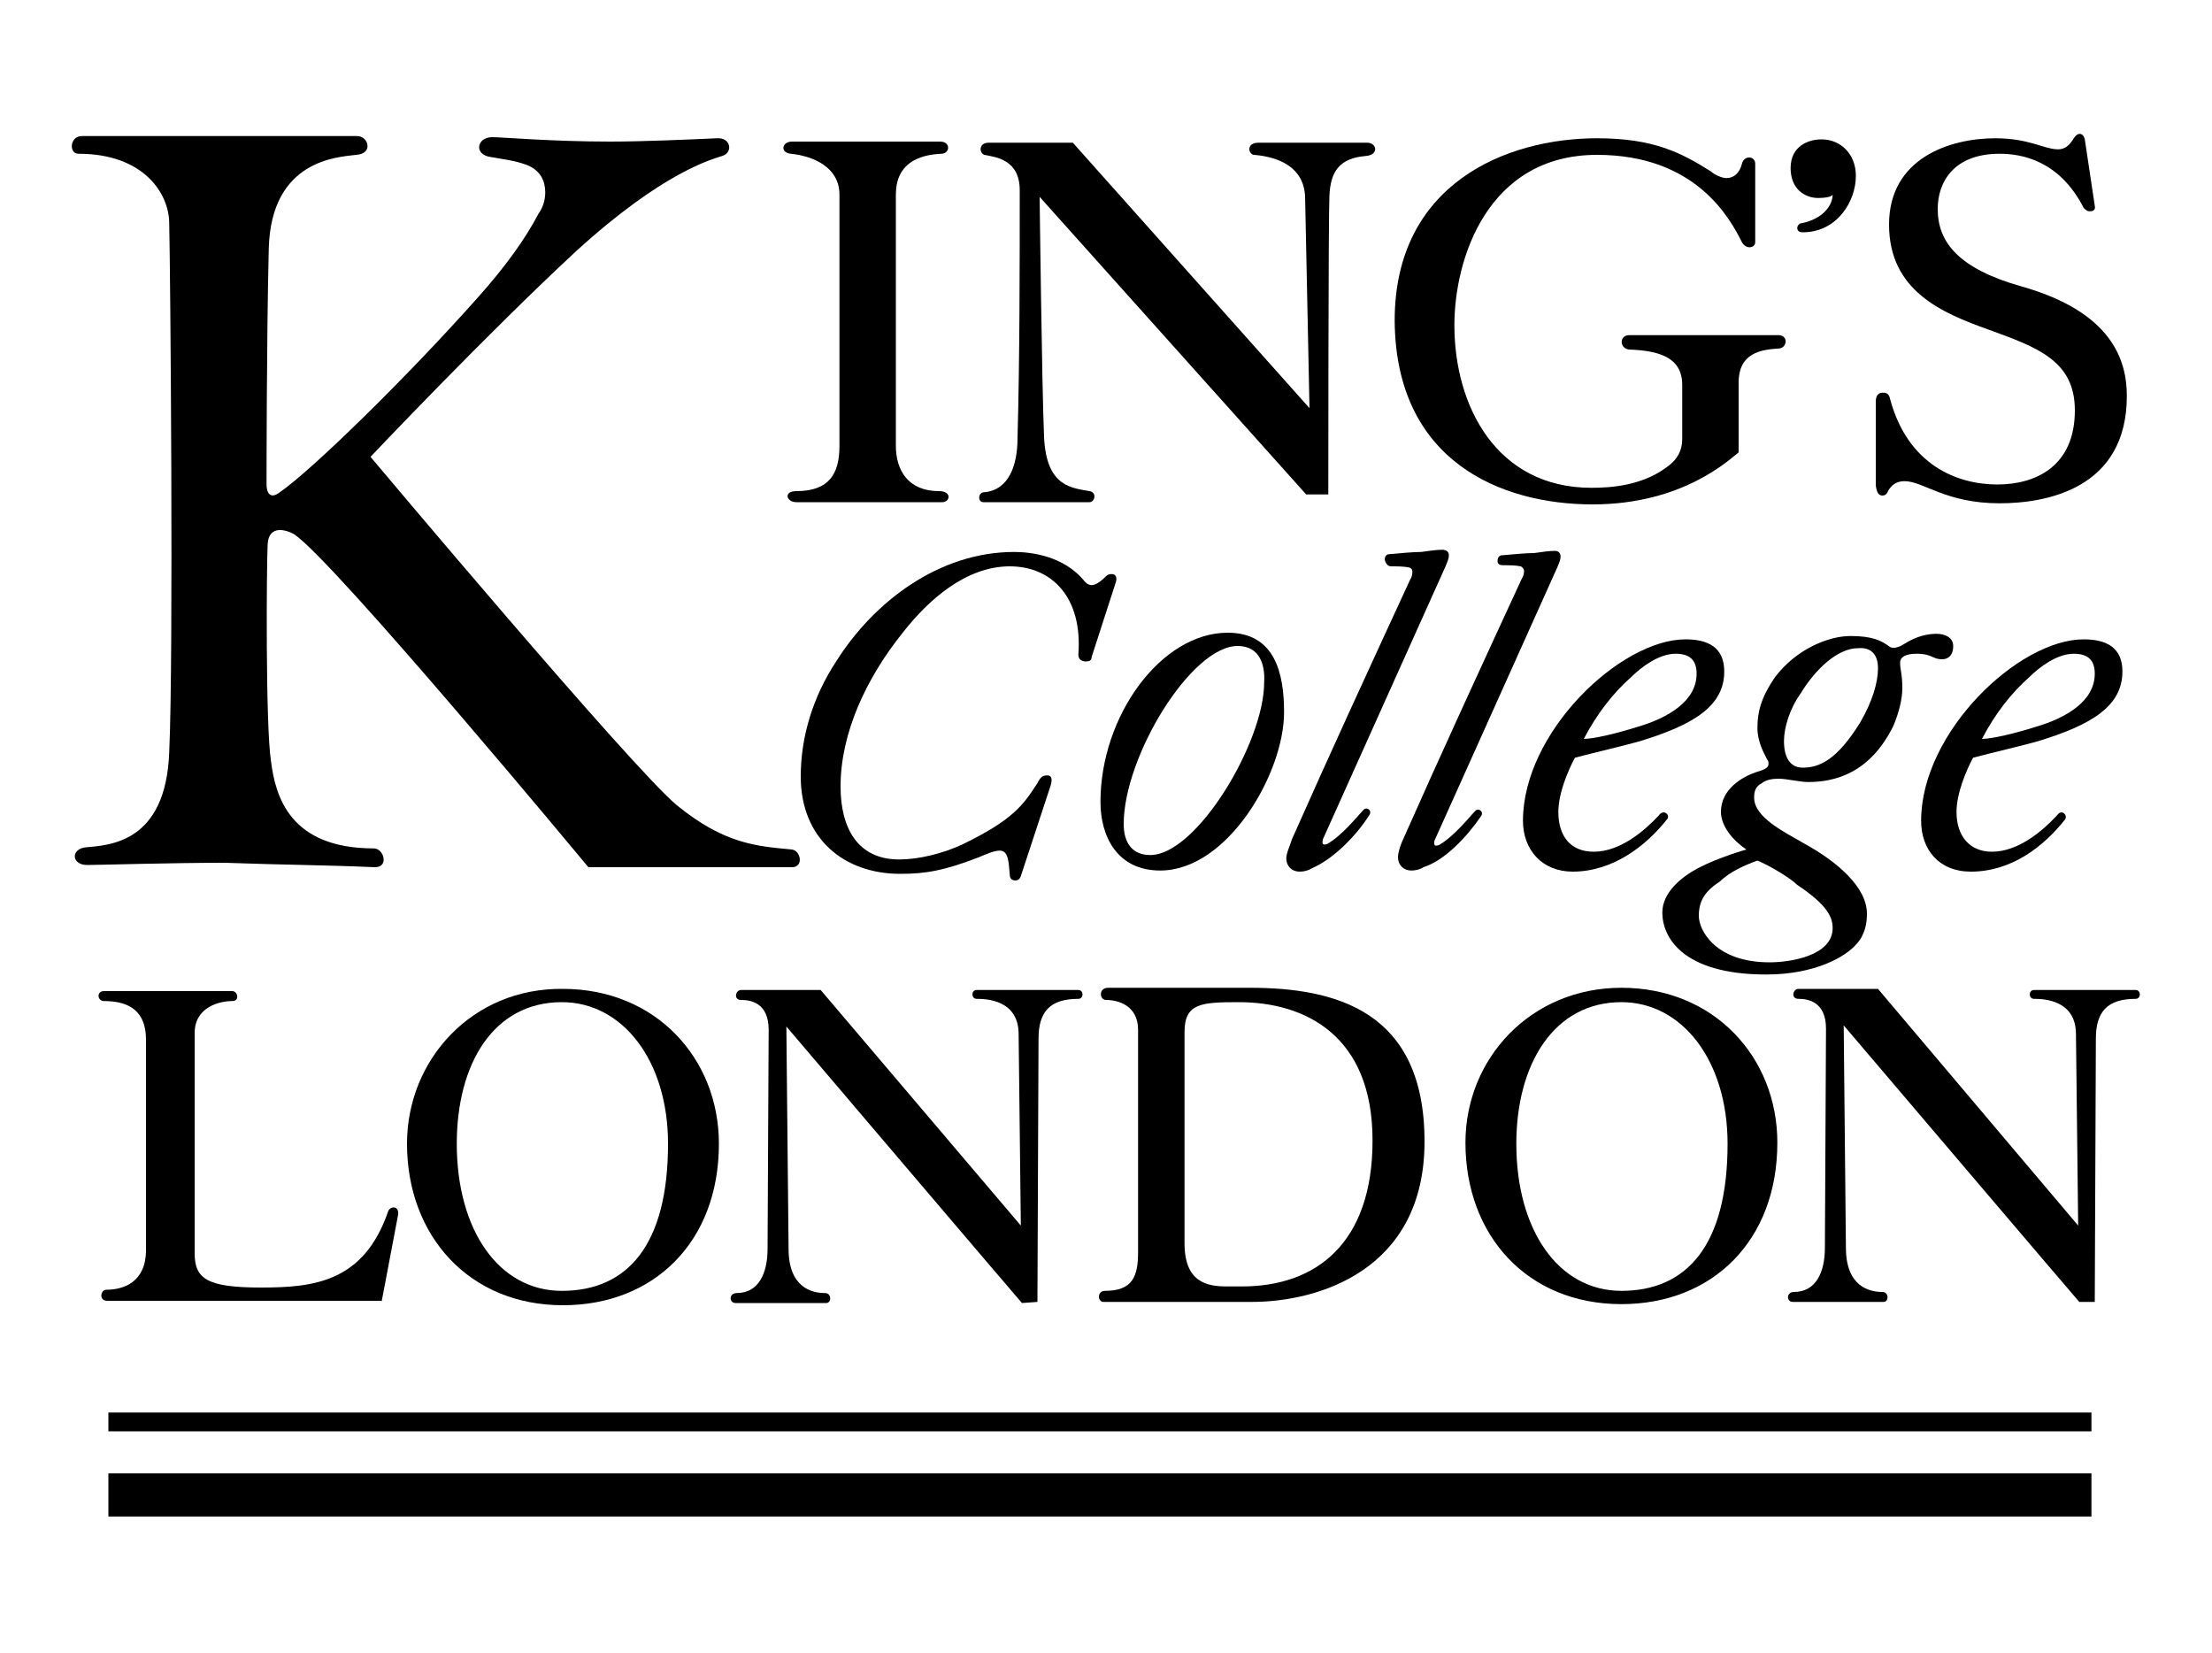 <?xml version="1.0" encoding="utf-8"?>
<!-- Generator: Adobe Illustrator 26.0.1, SVG Export Plug-In . SVG Version: 6.00 Build 0)  -->
<svg version="1.1" id="Layer_1" xmlns="http://www.w3.org/2000/svg" xmlns:xlink="http://www.w3.org/1999/xlink" x="0px" y="0px"
	 viewBox="0 0 200 149.4" style="enable-background:new 0 0 200 149.4;" xml:space="preserve">
<g>
	<path d="M104.9,78.7c6.1,0,11.2-8.8,11.2-14.3c0-3.5-0.8-7.2-5.1-7.2c-6,0-11.5,7.5-11.5,15.3C99.5,75.6,101,78.7,104.9,78.7z
		 M111.9,58.4c2,0,2.5,1.7,2.4,3.3c0,5.4-6.1,15.6-10.3,15.6c-1.7,0-2.4-1.2-2.4-2.8C101.6,68.4,107.7,58.4,111.9,58.4z"/>
	<path d="M133.9,73.8c0.3-0.4-0.2-0.8-0.5-0.5c-0.5,0.5-1.9,2.3-3.3,3.1c-0.3,0.1-0.5,0.1-0.4-0.4l11.1-24.7c0.2-0.5,0.3-0.7,0.3-1
		c0-0.3-0.2-0.5-0.5-0.5c-0.5,0-1.2,0.1-1.9,0.2c-0.7,0-1.8,0.1-2.9,0.2c-0.3,0-0.4,0.3-0.4,0.5c0,0.3,0.2,0.4,0.5,0.4
		c0.5,0,1.1,0,1.6,0.1c0.2,0.1,0.3,0.3,0.3,0.4c0,0.1,0,0.4-0.2,0.7c-3.6,7.8-7.2,15.6-10.7,23.5c-0.2,0.4-0.5,1.2-0.5,1.7
		c0,0.7,0.5,1.2,1.2,1.2c0.4,0,0.8-0.1,1.1-0.3C130.6,77.8,132.6,75.7,133.9,73.8z"/>
	<path d="M99.8,117.7h13.4c5.9,0,15.6-2.8,15.6-14.5c0-11.8-8-13.9-15.8-13.9h-12.8l0,0c-0.9,0-0.8,1.1-0.2,1.1
		c1.1,0,2.9,0.5,2.9,2.7v20.1c0,2.2-0.5,3.5-3,3.5C99.2,116.7,99.2,117.7,99.8,117.7z M107.1,93.3c0-2.6,1.5-2.7,4.9-2.7
		c6,0,12.1,3,12.1,12.5c0,9.3-5.1,13.2-11.8,13.2h-1.4c-1.8,0-3.8-0.4-3.8-3.9L107.1,93.3L107.1,93.3z"/>
	<path d="M170.2,44.8c0.2,0,0.4-0.1,0.5-0.4c0.3-0.5,0.7-0.9,1.5-0.9c1.7,0,3.7,2,8.6,2c4.2,0,11.5-1.3,11.5-9.7
		c0-3.3-1.4-7.6-9.5-9.9c-5.7-1.6-7.6-4-7.6-7c0-2.5,1.5-5,5.6-5c2,0,5.4,0.6,7.6,4.9c0.3,0.3,0.4,0.3,0.6,0.3
		c0.2,0,0.5-0.1,0.4-0.5l-0.9-6c-0.1-0.4-0.3-0.5-0.5-0.5c-0.1,0-0.3,0.1-0.5,0.4c-0.3,0.5-0.7,1-1.4,1c-1.3,0-2.6-1-5.7-1
		c-4.1,0-9.6,1.8-9.6,7.8s4.8,8,9,9.5c4.4,1.6,7.8,2.8,7.8,7.3c0,5.1-3.6,6.7-7,6.7c-3.7,0-8.1-1.8-9.7-7.7
		c-0.1-0.5-0.3-0.6-0.7-0.6c-0.3,0-0.6,0.2-0.6,0.8v7.6C169.7,44.6,169.9,44.8,170.2,44.8z"/>
	<path d="M184.3,67c4.9-1.5,7.6-3.2,7.6-6.3c0-2.2-1.5-2.9-3.5-2.9c-5.9,0-14.7,8.4-14.7,16.4c0,2.6,1.6,4.6,4.5,4.6
		c3.7,0,6.6-2.3,8.5-4.7l0,0c0.3-0.4-0.3-1-0.7-0.4c-1.3,1.4-3.5,3.3-5.9,3.3c-2,0-3.2-1.4-3.2-3.6c0-1.7,0.9-3.8,1.5-4.9
		C179.9,68.1,182.9,67.4,184.3,67z M183.5,61.2c0.9-0.9,2.5-2.1,4-2.1c1.3,0,1.9,0.6,1.9,1.8c0,2.5-2.6,4-5.3,4.8l0,0
		c-1.9,0.6-4,1.1-4.9,1.1C180.4,64.5,181.9,62.6,183.5,61.2z"/>
	<path d="M173.3,59.1c1.4,0,1.4,0.5,2.3,0.5l0,0c0.5,0,1-0.3,1-1.2c0-0.8-0.8-1.1-1.5-1.1c-0.8,0-1.8,0.2-2.9,0.9
		c-0.3,0.2-0.9,0.5-1.3,0.3c-0.8-0.6-1.6-1-3.6-1c-2,0-4.9,1.2-6.8,3.7c-1.3,1.9-1.6,3.2-1.6,4.6c0,1.3,0.6,2.3,0.9,2.9
		c0.1,0.1,0.1,0.2,0.1,0.4c0,0.3-0.4,0.5-1.1,0.7c-1.2,0.4-3.2,1.5-3.2,3.6c0,1.3,1.1,2.6,2.3,3.4c0,0-2.5,0.7-4.4,1.7
		c-1.5,0.8-3.2,2.2-3.2,4c0,2.2,1.8,5.6,9.4,5.6c4.4,0,7.2-1.6,8.2-2.8c0.8-0.9,0.9-2,0.9-2.7c0-2.4-2.7-4.7-5.6-6.3
		c-1.9-1.1-4.6-2.4-4.6-4.2c0-0.5,0.1-1,0.7-1.3c0.4-0.3,0.9-0.4,1.5-0.4c0.8,0,1.9,0.3,2.7,0.3c2.4,0,5.6-0.8,7.7-5.1
		c0.5-1.2,0.8-2.4,0.8-3.4c0-1.3-0.2-1.6-0.2-2.3C171.8,59.4,172.3,59.1,173.3,59.1z M158.9,77.8c1.2,0.5,3,1.6,3.6,2.2
		c2.7,1.8,3.2,2.9,3.2,3.9c0,2.5-3.8,3.1-5.7,3.1l0,0c-4.9,0-6.4-2.9-6.4-4.2c0-1.3,0.5-2.2,1.9-3.1
		C156.4,78.8,157.8,78.2,158.9,77.8z M169.8,60.4c0,1.3-0.5,3-1.6,4.9c-2.1,3.4-3.7,4.1-5.2,4.1c-1.2,0-1.7-1-1.7-2.4
		c0-1.2,0.5-2.9,1.5-4.3c1.4-2.3,3.4-4.1,5.2-4.1C169.1,58.5,169.8,59.1,169.8,60.4L169.8,60.4z"/>
	<path d="M98.2,59.8c0.3,0,0.5-0.1,0.5-0.4l2.2-6.8c0.1-0.4,0-0.7-0.4-0.7c-0.1,0-0.3,0-0.5,0.2c-0.4,0.4-0.9,0.8-1.3,0.8
		c-0.2,0-0.4-0.1-0.6-0.3c-1.9-2.4-5-2.7-6.4-2.7c-6.8,0-12.7,4.5-16.1,9.9c-2.1,3.2-3.2,6.8-3.2,10.4c0,5.6,3.9,8.8,9,8.8
		c2.3,0,4-0.3,7.1-1.5c0.7-0.3,1.4-0.6,1.9-0.6c0.8,0,0.8,1.1,0.9,2.2c0,0.4,0.3,0.5,0.5,0.5c0.2,0,0.4-0.1,0.5-0.4L95,71
		c0.2-0.7,0-0.9-0.3-0.9c-0.4,0-0.6,0.1-0.9,0.7c-1.3,2-2.2,3.3-6.7,5.5c-1.9,0.9-4.1,1.4-5.8,1.4c-3.8,0-5.3-2.9-5.3-6.6
		c0-4.8,2.3-9.8,5.7-14c2.2-2.8,5.6-5.9,9.6-5.9c3.8,0,6.6,2.8,6.2,8C97.5,59.6,97.8,59.8,98.2,59.8L98.2,59.8z"/>
	<path d="M93.8,117.7l0.1-23.8c0-2.4,1-3.6,3.6-3.6c0.5,0,0.5-0.8,0-0.8h-9.2c-0.5,0-0.5,0.8,0,0.8c0.9,0,3.8,0.1,3.8,3.2l0.2,17.3
		L74.2,89.5H67l0,0c-0.5,0-0.7,0.9,0,0.9c0.8,0,2.5,0.2,2.5,2.7l-0.1,19.8c0,2.2-0.8,4-2.8,4c-0.7,0-0.7,0.9-0.1,0.9h8.2
		c0.5,0,0.5-0.9-0.1-0.9c-1.2,0-3.3-0.5-3.3-4l-0.2-20.1c0,0,21.1,24.8,21.3,25L93.8,117.7L93.8,117.7z"/>
	<rect x="9.8" y="133.2" width="179.3" height="3.9"/>
	<path d="M34.5,117.7l1.5-7.9c0.1-0.8-0.7-0.8-0.9-0.3c-2.2,6.4-6.7,6.9-11.5,6.9c-4.9,0-6-0.8-6-3.1V93.4c0-2.4,2.3-2.9,3.4-2.9
		c0.7,0,0.5-0.9,0-0.9H9.4c-0.7,0-0.6,0.9,0,0.9c2.4,0,3.8,1,3.8,3.5V113c0,2.9-2,3.6-3.6,3.6c-0.5,0-0.7,1,0.1,1H34.5z"/>
	<path d="M33.9,78.4c1.3,0,0.8-1.7-0.1-1.7c-7.6,0-8.9-4.7-9.3-7.9C24,65.6,24.1,51,24.2,49.2c0.1-1.8,1.7-1.3,2.4-0.9
		c3.7,2.5,26.6,30.1,26.6,30.1h18.4c1.1,0,0.8-1.5,0-1.6c-3.2-0.3-6.1-0.5-10.4-4c-4.1-3.4-27.7-31.5-27.7-31.5s10.5-11.1,18.6-18.6
		c7.9-7.2,12.3-8.3,13.2-8.6c1-0.3,0.8-1.7-0.5-1.6c-2.2,0.1-6.6,0.3-9.6,0.3c-5.3,0-9.8-0.4-10.7-0.4c-1.4,0-1.7,1.6-0.1,1.8
		c1.1,0.2,2.1,0.3,3.2,0.7c1.3,0.5,1.7,1.5,1.7,2.5c0,0.8-0.3,1.5-0.6,1.9c-1.2,2.3-3,4.8-5.5,7.6c-6.4,7.2-15,15.6-17.9,17.6
		c-0.9,0.7-1.2,0-1.2-0.7c0-0.5,0-13.2,0.2-21.3s6.3-8.3,7.9-8.5c1.6-0.1,1.1-1.7,0.1-1.7H7.4c-1.1,0-1.2,1.6-0.3,1.6
		c5.9,0,8.2,3.6,8.2,6.3c0.1,3.9,0.4,39.3,0,47.8c-0.3,8.2-5.4,8.4-7.5,8.6c-1.4,0.1-1.4,1.6,0.1,1.6c0.9,0,7.6-0.2,12.4-0.2
		C26,78.2,29.4,78.2,33.9,78.4z"/>
	<path d="M36.8,103.4c0,8.3,5.6,14.6,14.1,14.6c8.2,0,14.1-5.7,14.1-14.6c0-7.7-5.7-14-14.1-14C42.7,89.3,36.8,95.8,36.8,103.4z
		 M60.4,103.4c0,9.2-3.7,13.3-9.6,13.3c-5.7,0-9.5-5.5-9.5-13.3c0-7.2,3.3-12.8,9.5-12.8C56.3,90.6,60.4,95.9,60.4,103.4z"/>
	<rect x="9.8" y="127.7" width="179.3" height="1.7"/>
	<path d="M193.1,89.5h-9.2c-0.5,0-0.5,0.8,0,0.8c0.9,0,3.8,0.1,3.8,3.2l0.2,17.3l-18.1-21.4h-7.2l0,0c-0.5,0-0.7,0.9,0,0.9
		c0.8,0,2.5,0.2,2.5,2.7l-0.1,19.8c0,2.2-0.8,4-2.8,4c-0.7,0-0.7,0.9-0.1,0.9h8.2c0.5,0,0.5-0.9-0.1-0.9c-1.2,0-3.3-0.5-3.3-4
		l-0.2-20.1c0,0,21.1,24.8,21.3,25h1.4l0.1-23.8c0-2.4,1-3.6,3.6-3.6C193.6,90.3,193.6,89.5,193.1,89.5z"/>
	<path d="M164.4,17.9c0.6,0,1.2-0.1,1.3-0.3c0,0.9-0.8,2.2-2.9,2.6c-0.1,0-0.3,0.2-0.3,0.4c0,0.2,0.1,0.4,0.5,0.4
		c3.1,0,4.8-2.8,4.8-5.1c0-2-1.4-3.3-3.1-3.3c-1.2,0-2.8,0.6-2.8,2.6C161.9,17.1,163.2,17.9,164.4,17.9z"/>
	<path d="M148.3,67c4.9-1.5,7.6-3.2,7.6-6.3c0-2.2-1.5-2.9-3.5-2.9c-5.9,0-14.7,8.4-14.7,16.4c0,2.6,1.7,4.6,4.5,4.6
		c3.6,0,6.6-2.3,8.5-4.7l0,0c0.4-0.4-0.3-1-0.7-0.4c-1.3,1.4-3.5,3.3-5.9,3.3c-2.1,0-3.2-1.4-3.2-3.6c0-1.7,0.9-3.8,1.5-4.9
		C143.9,68.1,146.9,67.4,148.3,67z M147.5,61.2c0.9-0.9,2.5-2.1,4-2.1c1.3,0,1.9,0.6,1.9,1.8c0,2.5-2.6,4-5.3,4.8l0,0
		c-1.9,0.6-4,1.1-4.9,1.1C144.4,64.5,145.9,62.6,147.5,61.2z"/>
	<path d="M146.6,117.9c8.2,0,14.1-5.7,14.1-14.6c0-7.7-5.7-14-14.1-14c-8.2,0-14.1,6.4-14.1,14C132.5,111.7,138.1,117.9,146.6,117.9
		z M146.6,90.6c5.5,0,9.6,5.3,9.6,12.8c0,9.2-3.7,13.3-9.6,13.3c-5.7,0-9.5-5.5-9.5-13.3C137.1,96.2,140.5,90.6,146.6,90.6z"/>
	<path d="M144,45.6c8.2,0,12.4-4.1,13.2-4.7v-6.3h0c0-2.7,2-3,3.7-3.1c0.7-0.1,0.8-1.2-0.1-1.2h-13.5c-0.9,0-0.9,1.2,0,1.3
		c2.7,0.1,4.8,0.7,4.8,3.2v4.9c0,1.1-0.5,1.8-1.1,2.3c-2.3,1.9-5.3,2.1-7.1,2.1c-8.6,0-12.4-7.4-12.4-14.7c0-6,3-15.4,12.9-15.4
		c8.9,0,12,5.7,13.1,7.9c0.4,0.7,1.2,0.5,1.2,0v-7.1c0-0.7-1-0.8-1.2,0c-0.2,0.8-0.7,1.3-1.4,1.3c-0.5,0-1.2-0.4-1.4-0.6
		c-2.7-1.7-5.2-3-10.3-3c-8.2,0-18.3,4.1-18.3,16.5C126.2,41.7,135.7,45.6,144,45.6z"/>
	<path d="M71.5,13.9c2,0.2,4.4,1.2,4.4,3.7v22.7c0,2.5-0.9,4.1-3.9,4.1c-1.2,0-0.9,1,0,1h13.2c0.7,0,0.9-1-0.3-1
		c-2.8,0-3.9-1.9-3.9-4.1l0,0V17.6c0-2.8,2-3.6,4.1-3.7c0.8,0,0.9-1.1-0.1-1.1H71.6C70.7,12.8,70.5,13.8,71.5,13.9z"/>
	<path d="M88.9,45.4h9.6c0.5,0,0.7-0.9,0-1c-1.5-0.3-3.9-0.3-4.1-4.9c-0.2-4.6-0.4-21.7-0.4-21.7l24.1,26.9h2c0,0,0-25.1,0.1-27
		c0.1-2.2,0.9-3.4,3.3-3.6c1.2-0.1,1-1.2,0.1-1.2h-9.8c-1.2,0-0.9,1.1-0.4,1.1c1.1,0.1,4.4,0.5,4.6,3.7c0.1,4.7,0.4,19.2,0.4,19.2
		l-21.4-24h-7.6v0l0,0c-0.9,0-0.9,0.9-0.4,1.1c1,0.2,3.2,0.4,3.2,3.2c0,6.6,0,15.3-0.2,22.4c0,2.5-0.8,4.7-3,4.9
		C88.4,44.5,88.4,45.4,88.9,45.4z"/>
	<path d="M125.8,51.2c0.5,0,1.1,0,1.6,0.1c0.3,0.1,0.3,0.3,0.3,0.4l0,0c0,0.1,0,0.4-0.2,0.7c-3.6,7.8-7.2,15.6-10.7,23.5
		c-0.1,0.4-0.5,1.2-0.5,1.7c0,0.7,0.5,1.2,1.2,1.2c0.4,0,0.8-0.1,1.1-0.3c1.9-0.8,4-2.9,5.2-4.8c0.3-0.4-0.2-0.8-0.5-0.5
		c-0.5,0.5-1.9,2.3-3.3,3.1c-0.3,0.1-0.5,0.1-0.4-0.4l11.1-24.7c0.2-0.5,0.3-0.7,0.3-1c0-0.3-0.2-0.5-0.6-0.5
		c-0.5,0-1.2,0.1-1.9,0.2c-0.7,0-1.8,0.1-2.9,0.2c-0.3,0-0.4,0.3-0.4,0.5C125.3,51,125.5,51.2,125.8,51.2z"/>
</g>
</svg>
